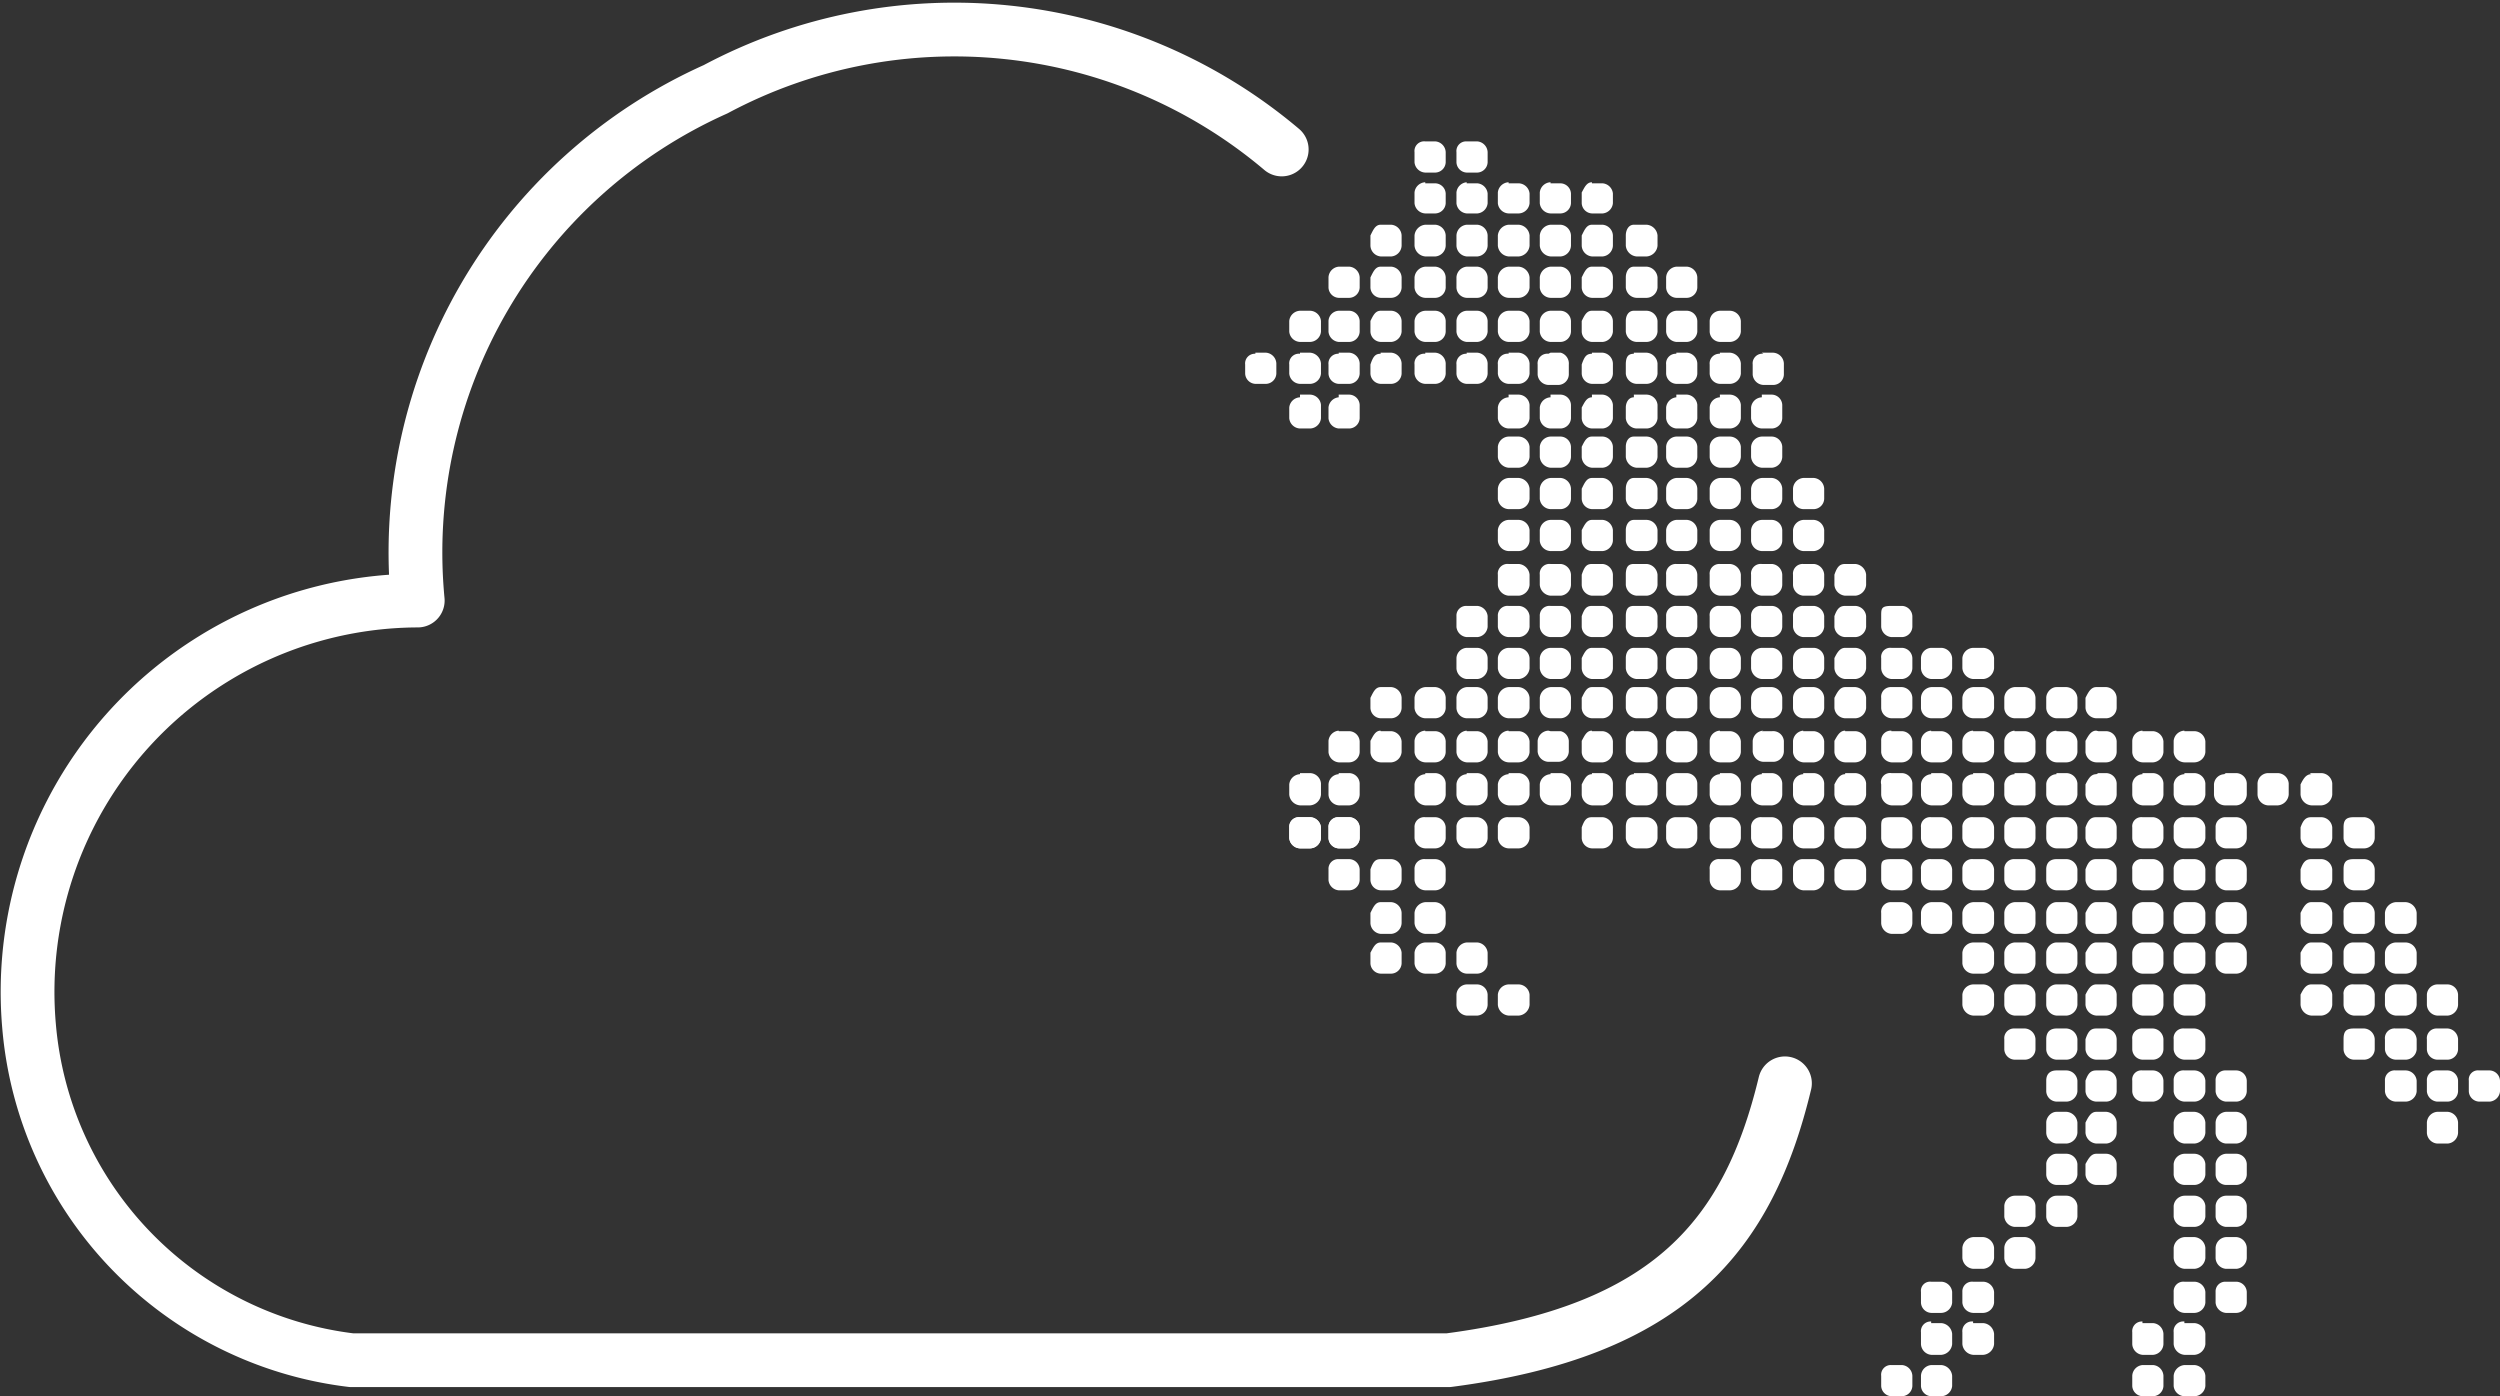 <svg id="Layer_1" data-name="Layer 1" xmlns="http://www.w3.org/2000/svg" viewBox="0 0 46.5 25.97"><rect x="0" y="0" width="46.5" height="25.97" fill="#333333" stroke="none"/><defs><style>.cls-2{fill:#fff}</style></defs><path d="M24.66 12a9.43 9.43 0 00-10.53-1.12 9.44 9.44 0 00-5.54 9.51 7.28 7.28 0 00-7.23 7.91 6.84 6.84 0 006 6.22h20.4c4.13-.54 5.58-2.33 6.26-5.15" transform="translate(-.82 -9.22)" fill="none" stroke="#fff" stroke-linecap="round" stroke-linejoin="round"/><path class="cls-2" d="M25 24.42h.19a.21.21 0 01.2.19v.2a.21.21 0 01-.2.19H25a.21.21 0 01-.2-.19v-.2a.18.18 0 01.2-.19zm.72 0h.2a.2.2 0 01.19.19v.2a.2.2 0 01-.19.19h-.2a.2.2 0 01-.19-.19v-.2a.18.18 0 01.19-.19zm2.38-11.79h.2a.21.21 0 01.19.19V13a.21.21 0 01-.19.19h-.2a.21.21 0 01-.19-.19v-.2a.21.21 0 01.19-.19zm-.77 0h.19a.2.2 0 01.19.19V13a.2.2 0 01-.19.19h-.19a.21.21 0 01-.2-.19v-.2a.21.21 0 01.2-.19zm1.55 0h.19a.21.21 0 01.2.19V13a.21.21 0 01-.2.19h-.19a.21.21 0 01-.2-.19v-.2a.21.21 0 01.2-.19zm1.55 0h.2a.21.21 0 01.19.19V13a.21.21 0 01-.19.19h-.2a.2.2 0 01-.19-.19v-.2c.05-.09.09-.19.19-.19zm-.77 0h.19a.2.2 0 01.19.19V13a.2.2 0 01-.19.19h-.19a.21.21 0 01-.2-.19v-.2a.21.21 0 01.2-.19zm-2.33.77h.19a.21.21 0 01.19.2v.19a.21.21 0 01-.19.2h-.19a.22.22 0 01-.2-.2v-.19a.22.22 0 01.2-.2zm-.83 0h.2a.21.21 0 01.19.2v.19a.21.21 0 01-.19.2h-.2a.21.21 0 01-.19-.2v-.19c.05-.1.09-.2.19-.2zm1.6 0h.2a.21.21 0 01.19.2v.19a.21.21 0 01-.19.2h-.2a.21.21 0 01-.19-.2v-.19a.21.21 0 01.19-.2zm1.56 0h.19a.21.21 0 01.19.2v.19a.21.21 0 01-.19.2h-.19a.22.22 0 01-.2-.2v-.19a.22.22 0 01.2-.2zm-.78 0h.19a.22.22 0 01.2.2v.19a.22.22 0 01-.2.2h-.19a.22.22 0 01-.2-.2v-.19a.22.22 0 01.2-.2zm1.55 0h.2a.21.21 0 01.19.2v.19a.21.21 0 01-.19.2h-.2a.21.21 0 01-.19-.2v-.19c.05-.1.09-.2.19-.2zm.78 0h.24a.22.22 0 01.2.2v.19a.22.22 0 01-.2.2h-.19a.22.22 0 01-.2-.2v-.19c0-.1.05-.2.15-.2zm-4.71.78h.2a.21.21 0 01.19.2v.19a.2.2 0 01-.19.19h-.2a.2.2 0 01-.19-.19v-.19c.05-.1.09-.2.19-.2zm-.78 0h.2a.21.21 0 01.19.2v.19a.2.2 0 01-.19.19h-.2a.2.2 0 01-.19-.19v-.19a.21.21 0 01.19-.2zm1.61 0h.19a.21.21 0 01.19.2v.19a.2.2 0 01-.19.19h-.19a.21.21 0 01-.2-.19v-.19a.22.22 0 01.2-.2zm1.55 0h.19a.22.22 0 01.2.2v.19a.21.21 0 01-.2.19h-.19a.21.21 0 01-.2-.19v-.19a.22.22 0 01.2-.2zm-.78 0h.2a.21.21 0 01.19.2v.19a.2.2 0 01-.19.19h-.2a.2.2 0 01-.19-.19v-.19a.21.21 0 01.19-.2zm1.56 0h.19a.21.21 0 01.19.2v.19a.2.2 0 01-.19.19h-.19a.21.21 0 01-.2-.19v-.19a.22.22 0 01.2-.2zm.77 0h.2a.21.21 0 01.19.2v.19a.2.2 0 01-.19.19h-.2a.2.2 0 01-.19-.19v-.19c.05-.1.09-.2.19-.2zm1.57 0h.2a.21.21 0 01.19.2v.19a.2.2 0 01-.19.19H32a.2.2 0 01-.19-.19v-.19a.21.21 0 01.19-.2zm-.79 0h.24a.22.22 0 01.2.2v.19a.21.21 0 01-.2.19h-.19a.21.21 0 01-.2-.19v-.19c0-.1.05-.2.15-.2zm-5.49.82h.2a.2.2 0 01.19.19v.2a.2.2 0 01-.19.19h-.2a.21.21 0 01-.19-.19v-.2a.2.2 0 01.19-.19zM25 15h.19a.21.21 0 01.2.19v.2a.21.21 0 01-.2.19H25a.21.21 0 01-.2-.19v-.2A.21.21 0 0125 15zm1.5 0h.2a.2.2 0 01.19.19v.2a.21.21 0 01-.19.19h-.2a.2.2 0 01-.19-.19v-.2c.05-.1.09-.19.19-.19zm1.6 0h.2a.2.2 0 01.19.19v.2a.21.21 0 01-.19.19h-.2a.21.21 0 01-.19-.19v-.2a.2.2 0 01.19-.19zm-.77 0h.19a.2.2 0 01.19.19v.2a.2.2 0 01-.19.19h-.19a.21.21 0 01-.2-.19v-.2a.21.21 0 01.2-.19zm1.55 0h.19a.21.21 0 01.2.19v.2a.21.21 0 01-.2.19h-.19a.21.21 0 01-.2-.19v-.2a.21.21 0 01.2-.19zm.78 0h.19a.2.2 0 01.19.19v.2a.2.2 0 01-.19.19h-.19a.21.21 0 01-.2-.19v-.2a.21.21 0 01.2-.19zm1.55 0h.24a.21.21 0 01.2.19v.2a.21.21 0 01-.2.19h-.19a.21.21 0 01-.2-.19v-.2c0-.1.05-.19.15-.19zm-.78 0h.2a.2.2 0 01.19.19v.2a.21.21 0 01-.19.19h-.2a.2.2 0 01-.19-.19v-.2c.05-.1.09-.19.19-.19zM32 15h.2a.2.2 0 01.19.19v.2a.21.21 0 01-.19.19H32a.21.21 0 01-.19-.19v-.2A.2.2 0 0132 15zm.81 0H33a.21.21 0 01.2.19v.2a.21.21 0 01-.2.19h-.19a.2.2 0 01-.19-.19v-.2a.2.2 0 01.19-.19zm-7.81.78h.19a.22.22 0 01.2.2v.19a.21.21 0 01-.2.19H25a.21.21 0 01-.2-.19V16a.18.18 0 01.2-.2zm-.83 0h.2a.21.21 0 01.19.2v.19a.2.2 0 01-.19.19h-.2a.2.2 0 01-.19-.19V16a.18.18 0 01.19-.2zm1.55 0h.2a.21.21 0 01.19.2v.19a.2.2 0 01-.19.19h-.2a.2.2 0 01-.19-.19V16a.18.18 0 01.19-.2zm1.61 0h.19a.21.21 0 01.19.2v.19a.2.2 0 01-.19.19h-.19a.21.21 0 01-.2-.19V16a.18.18 0 01.2-.2zm-.83 0h.2a.21.21 0 01.19.2v.19a.2.2 0 01-.19.19h-.2a.2.2 0 01-.19-.19V16c.05-.15.09-.2.19-.2zm1.6 0h.2a.21.21 0 01.19.2v.19a.2.2 0 01-.19.19h-.2a.2.2 0 01-.19-.19V16a.18.18 0 01.19-.2zm.78 0h.19a.22.22 0 01.2.2v.19a.21.21 0 01-.2.19h-.19a.21.21 0 01-.2-.19V16a.18.18 0 01.2-.2zm1.55 0h.2a.21.21 0 01.19.2v.19a.2.2 0 01-.19.19h-.2a.2.2 0 01-.19-.19V16c.05-.15.09-.2.19-.2zm-.77 0h.19A.21.21 0 0130 16v.19a.2.2 0 01-.19.19h-.19a.21.21 0 01-.2-.19V16a.18.18 0 01.2-.2zm1.55 0h.24a.22.22 0 01.2.2v.19a.21.21 0 01-.2.19h-.19a.21.21 0 01-.2-.19V16c0-.15.05-.2.15-.2zm.79 0h.2a.21.21 0 01.19.2v.19a.2.2 0 01-.19.19H32a.2.2 0 01-.19-.19V16a.18.18 0 01.19-.2zm.81 0H33a.22.22 0 01.2.2v.19a.21.21 0 01-.2.19h-.19a.2.2 0 01-.19-.19V16a.18.18 0 01.19-.2zm.78 0h.19A.21.21 0 0134 16v.19a.2.2 0 01-.19.19h-.19a.21.21 0 01-.2-.19V16a.18.18 0 01.2-.2zm-8.59.78h.19a.21.21 0 01.2.19V17a.21.21 0 01-.2.19H25a.21.21 0 01-.2-.19v-.2a.21.21 0 01.2-.19zm.72 0h.2a.2.2 0 01.19.19V17a.2.2 0 01-.19.19h-.2a.21.21 0 01-.19-.19v-.2a.21.21 0 01.19-.19zm3.16 0h.19a.21.21 0 01.2.19V17a.21.21 0 01-.2.19h-.19a.21.21 0 01-.2-.19v-.2a.21.21 0 01.2-.19zm.78 0h.19a.2.2 0 01.19.19V17a.2.2 0 01-.19.19h-.19a.21.21 0 01-.2-.19v-.2a.21.21 0 01.2-.19zm.77 0h.2a.21.21 0 01.19.19V17a.21.21 0 01-.19.19h-.2a.2.2 0 01-.19-.19v-.2c.05-.09.09-.19.19-.19zm.78 0h.24a.21.21 0 01.2.19V17a.21.21 0 01-.2.19h-.19a.21.21 0 01-.2-.19v-.2c0-.09.05-.19.15-.19zm.79 0h.2a.21.21 0 01.19.19V17a.21.21 0 01-.19.19H32a.21.21 0 01-.19-.19v-.2a.21.21 0 01.19-.19zm.81 0H33a.21.21 0 01.2.19V17a.21.21 0 01-.2.19h-.19a.2.2 0 01-.19-.19v-.2a.2.2 0 01.19-.19zm.78 0h.19a.2.2 0 01.19.19V17a.2.2 0 01-.19.19h-.19a.21.21 0 01-.2-.19v-.2a.21.21 0 01.2-.19zm-4.71.78h.19a.21.21 0 01.2.19v.19a.22.22 0 01-.2.2h-.19a.22.22 0 01-.2-.2v-.19a.21.21 0 01.2-.19zm.78 0h.19a.2.2 0 01.19.19v.19a.21.21 0 01-.19.2h-.19a.22.22 0 01-.2-.2v-.19a.21.21 0 01.2-.19zm.77 0h.2a.2.2 0 01.19.19v.19a.21.21 0 01-.19.2h-.2a.21.21 0 01-.19-.2v-.19c.05-.1.09-.19.19-.19zm.78 0h.24a.21.21 0 01.2.19v.19a.22.22 0 01-.2.2h-.19a.22.22 0 01-.2-.2v-.19c0-.1.05-.19.15-.19zm.79 0h.2a.2.2 0 01.19.19v.19a.21.21 0 01-.19.2H32a.21.21 0 01-.19-.2v-.19a.2.2 0 01.19-.19zm.81 0H33a.21.21 0 01.2.19v.19a.22.22 0 01-.2.2h-.19a.21.21 0 01-.19-.2v-.19a.2.2 0 01.19-.19zm.78 0h.19a.2.2 0 01.19.19v.19a.21.21 0 01-.19.2h-.19a.22.22 0 01-.2-.2v-.19a.21.21 0 01.2-.19zm-4.71.77h.19a.22.22 0 01.2.2v.19a.21.21 0 01-.2.19h-.19a.21.21 0 01-.2-.19v-.19a.22.22 0 01.2-.2zm.78 0h.19a.21.21 0 01.19.2v.19a.2.2 0 01-.19.19h-.19a.21.21 0 01-.2-.19v-.19a.22.22 0 01.2-.2zm.77 0h.2a.21.21 0 01.19.2v.19a.2.2 0 01-.19.19h-.2a.2.2 0 01-.19-.19v-.19c.05-.1.09-.2.19-.2zm.78 0h.24a.22.22 0 01.2.2v.19a.21.21 0 01-.2.19h-.19a.21.21 0 01-.2-.19v-.19c0-.1.05-.2.15-.2zm.79 0h.2a.21.21 0 01.19.2v.19a.2.2 0 01-.19.19H32a.2.2 0 01-.19-.19v-.19a.21.21 0 01.19-.2zm.81 0H33a.22.22 0 01.2.2v.19a.21.21 0 01-.2.19h-.19a.2.2 0 01-.19-.19v-.19a.21.21 0 01.19-.2zm.78 0h.19a.21.21 0 01.19.2v.19a.2.2 0 01-.19.19h-.19a.21.21 0 01-.2-.19v-.19a.22.22 0 01.2-.2zm1.55 2.38h.19a.21.21 0 01.2.19v.2a.21.21 0 01-.2.19h-.19a.21.21 0 01-.2-.19v-.2c.05-.14.1-.19.2-.19zm-6.26-1.6h.19a.21.21 0 01.2.19v.2a.21.21 0 01-.2.19h-.19a.21.21 0 01-.2-.19v-.2a.21.21 0 01.2-.19zm.78 0h.19a.2.2 0 01.19.19v.2a.2.2 0 01-.19.19h-.19a.21.21 0 01-.2-.19v-.2a.21.21 0 01.2-.19zm.77 0h.2a.21.21 0 01.19.19v.2a.21.21 0 01-.19.19h-.2a.2.2 0 01-.19-.19v-.2c.05-.09.09-.19.19-.19zm.78 0h.24a.21.21 0 01.2.19v.2a.21.21 0 01-.2.19h-.19a.21.21 0 01-.2-.19v-.2c0-.09.05-.19.15-.19zm.79 0h.2a.21.21 0 01.19.19v.2a.21.21 0 01-.19.19H32a.21.21 0 01-.19-.19v-.2a.21.21 0 01.19-.19zm.81 0H33a.21.21 0 01.2.19v.2a.21.21 0 01-.2.19h-.19a.2.2 0 01-.19-.19v-.2a.2.2 0 01.19-.19zm-5.48-7.04h.19a.21.21 0 01.19.2v.19a.2.2 0 01-.19.19h-.19a.21.21 0 01-.2-.19v-.19a.18.18 0 01.2-.2zm.77 0h.2a.21.21 0 01.19.2v.19a.2.2 0 01-.19.19h-.2a.2.2 0 01-.19-.19v-.19a.18.18 0 01.19-.2zm5.49 7.04h.19a.2.2 0 01.19.19v.2a.2.2 0 01-.19.19h-.19a.21.21 0 01-.2-.19v-.2a.21.21 0 01.2-.19zm.77 0h.2a.21.21 0 01.19.19v.2a.21.21 0 01-.19.19h-.2a.21.21 0 01-.19-.19v-.2a.21.21 0 01.19-.19zm-5.48.82h.19a.22.22 0 01.2.2v.19a.22.22 0 01-.2.2h-.19a.22.22 0 01-.2-.2v-.19a.18.18 0 01.2-.2zm.78 0h.19a.21.21 0 01.19.2v.19a.21.21 0 01-.19.2h-.19a.22.22 0 01-.2-.2v-.19a.18.18 0 01.2-.2zm.77 0h.2a.21.21 0 01.19.2v.19a.21.21 0 01-.19.2h-.2a.21.21 0 01-.19-.2v-.19c.05-.15.09-.2.19-.2zm.78 0h.24a.22.22 0 01.2.2v.19a.22.22 0 01-.2.2h-.19a.22.22 0 01-.2-.2v-.19c0-.15.05-.2.15-.2zm.79 0h.2a.21.21 0 01.19.2v.19a.21.21 0 01-.19.2H32a.21.21 0 01-.19-.2v-.19a.18.18 0 01.19-.2zm.81 0H33a.22.22 0 01.2.2v.19a.22.22 0 01-.2.2h-.19a.21.21 0 01-.19-.2v-.19a.18.18 0 01.19-.2zm.78 0h.19a.21.21 0 01.19.2v.19a.21.21 0 01-.19.2h-.19a.22.22 0 01-.2-.2v-.19a.18.18 0 01.2-.2zm.77 0h.2a.21.21 0 01.19.2v.19a.21.21 0 01-.19.2h-.2a.21.21 0 01-.19-.2v-.19a.18.18 0 01.19-.2zm-6.26.78h.2a.21.21 0 01.19.19v.2a.21.21 0 01-.19.19h-.2a.21.21 0 01-.19-.19v-.2a.18.18 0 01.19-.19zm.78 0h.19a.21.21 0 01.2.19v.2a.21.21 0 01-.2.19h-.19a.21.21 0 01-.2-.19v-.2a.18.18 0 01.2-.19zm.78 0h.19a.2.2 0 01.19.19v.2a.2.2 0 01-.19.19h-.19a.21.21 0 01-.2-.19v-.2a.18.18 0 01.2-.19zm.77 0h.2a.21.21 0 01.19.19v.2a.21.21 0 01-.19.19h-.2a.2.2 0 01-.19-.19v-.2c.05-.14.09-.19.19-.19zm.78 0h.24a.21.21 0 01.2.19v.2a.21.21 0 01-.2.19h-.19a.21.21 0 01-.2-.19v-.2c0-.14.05-.19.15-.19zm.79 0h.2a.21.21 0 01.19.19v.2a.21.21 0 01-.19.19H32a.21.21 0 01-.19-.19v-.2a.18.18 0 01.19-.19zm.81 0H33a.21.21 0 01.2.19v.2a.21.21 0 01-.2.19h-.19a.2.2 0 01-.19-.19v-.2a.17.17 0 01.19-.19zm.78 0h.19a.2.2 0 01.19.19v.2a.2.2 0 01-.19.19h-.19a.21.21 0 01-.2-.19v-.2a.18.18 0 01.2-.19zm.77 0h.2a.21.21 0 01.19.19v.2a.21.21 0 01-.19.19h-.2a.21.21 0 01-.19-.19v-.2a.18.18 0 01.19-.19zm-6.26.78h.2a.2.2 0 01.19.19v.19a.21.21 0 01-.19.2h-.2a.21.21 0 01-.19-.2v-.19a.2.2 0 01.19-.19zm.78 0h.19a.21.21 0 01.2.19v.19a.22.22 0 01-.2.2h-.19a.22.22 0 01-.2-.2v-.19a.21.21 0 01.2-.19zm.78 0h.19a.2.2 0 01.19.19v.19a.21.21 0 01-.19.2h-.19a.22.22 0 01-.2-.2v-.19a.21.21 0 01.2-.19zm.77 0h.2a.2.2 0 01.19.19v.19a.21.21 0 01-.19.2h-.2a.21.21 0 01-.19-.2v-.19c.05-.1.09-.19.19-.19zm.78 0h.24a.21.21 0 01.2.19v.19a.22.22 0 01-.2.2h-.19a.22.22 0 01-.2-.2v-.19c0-.1.05-.19.15-.19zm.79 0h.2a.2.2 0 01.19.19v.19a.21.21 0 01-.19.2H32a.21.21 0 01-.19-.2v-.19a.2.2 0 01.19-.19zm.81 0H33a.21.21 0 01.2.19v.19a.22.22 0 01-.2.2h-.19a.21.21 0 01-.19-.2v-.19a.2.2 0 01.19-.19zm.78 0h.19a.2.2 0 01.19.19v.19a.21.21 0 01-.19.2h-.19a.22.22 0 01-.2-.2v-.19a.21.21 0 01.2-.19zm.77 0h.2a.2.2 0 01.19.19v.19a.21.21 0 01-.19.2h-.2a.21.21 0 01-.19-.2v-.19a.2.2 0 01.19-.19zm3.16 0h.19a.21.21 0 01.2.19v.19a.22.22 0 01-.2.2h-.19a.22.22 0 01-.2-.2v-.19a.21.21 0 01.2-.19zm-2.38 0h.19a.21.21 0 01.2.19v.19a.22.22 0 01-.2.2h-.19a.22.22 0 01-.2-.2v-.19c.05-.1.1-.19.2-.19zm.86 0h.2a.2.2 0 01.19.19v.19a.21.21 0 01-.19.2H36a.21.21 0 01-.19-.2v-.19a.17.17 0 01.19-.19zm.74 0h.19a.21.21 0 01.2.19v.19a.22.22 0 01-.2.2h-.19a.21.21 0 01-.19-.2v-.19a.2.2 0 01.19-.19zM28.1 22h.2a.21.21 0 01.19.2v.19a.2.2 0 01-.19.19h-.2a.2.2 0 01-.19-.19v-.19a.21.21 0 01.19-.2zm.78 0h.19a.22.22 0 01.2.2v.19a.21.21 0 01-.2.19h-.19a.21.21 0 01-.2-.19v-.19a.22.22 0 01.2-.2zm.78 0h.19a.21.21 0 01.19.2v.19a.2.2 0 01-.19.19h-.19a.21.21 0 01-.2-.19v-.19a.22.22 0 01.2-.2zm.77 0h.2a.21.21 0 01.19.2v.19a.2.2 0 01-.19.19h-.2a.2.2 0 01-.19-.19v-.19c.05-.1.09-.2.19-.2zm.78 0h.24a.22.22 0 01.2.2v.19a.21.21 0 01-.2.19h-.19a.21.21 0 01-.2-.19v-.19c0-.1.05-.2.15-.2zm.79 0h.2a.21.21 0 01.19.2v.19a.2.2 0 01-.19.19H32a.2.2 0 01-.19-.19v-.19A.21.21 0 0132 22zm.81 0H33a.22.22 0 01.2.2v.19a.21.21 0 01-.2.19h-.19a.2.2 0 01-.19-.19v-.19a.21.21 0 01.19-.2zm.78 0h.19a.21.21 0 01.19.2v.19a.2.2 0 01-.19.19h-.19a.21.21 0 01-.2-.19v-.19a.22.22 0 01.2-.2zm.77 0h.2a.21.21 0 01.19.2v.19a.2.2 0 01-.19.19h-.2a.2.2 0 01-.19-.19v-.19a.21.21 0 01.19-.2zm3.16 0h.19a.22.22 0 01.2.2v.19a.21.21 0 01-.2.19h-.19a.21.21 0 01-.2-.19v-.19a.22.22 0 01.2-.2zm-2.38 0h.19a.22.22 0 01.2.2v.19a.21.21 0 01-.2.19h-.19a.21.21 0 01-.2-.19v-.19c.05-.1.1-.2.2-.2zm.86 0h.2a.21.21 0 01.19.2v.19a.2.2 0 01-.19.19H36a.2.2 0 01-.19-.19v-.19A.18.18 0 0136 22zm.74 0h.19a.22.22 0 01.2.2v.19a.21.21 0 01-.2.19h-.19a.2.2 0 01-.19-.19v-.19a.21.21 0 01.19-.2zm1.55 0h.2a.21.21 0 01.19.2v.19a.2.2 0 01-.19.19h-.2a.2.2 0 01-.19-.19v-.19a.21.21 0 01.19-.2zm.78 0h.19a.22.22 0 01.2.2v.19a.21.21 0 01-.2.19h-.19a.2.2 0 01-.19-.19v-.19c0-.1.09-.2.19-.2zm.78 0H40a.21.21 0 01.19.2v.19a.2.2 0 01-.19.19h-.19a.21.21 0 01-.2-.19v-.19c.05-.1.1-.2.2-.2zm-14.13.82h.2a.2.2 0 01.19.19v.2a.2.2 0 01-.19.19h-.2a.21.21 0 01-.19-.19V23a.21.21 0 01.19-.19zm.78 0h.2a.21.21 0 01.19.19v.2a.21.21 0 01-.19.19h-.2a.2.2 0 01-.19-.19V23c.05-.09.09-.19.19-.19zm.83 0h.19a.2.2 0 01.19.19v.2a.2.2 0 01-.19.19h-.19a.21.21 0 01-.2-.19V23a.21.21 0 01.2-.19zm.77 0h.2a.21.21 0 01.19.19v.2a.21.21 0 01-.19.19h-.2a.21.21 0 01-.19-.19V23a.21.21 0 01.19-.19zm.78 0h.19a.21.21 0 01.2.19v.2a.21.21 0 01-.2.19h-.19a.21.21 0 01-.2-.19V23a.21.21 0 01.2-.19zm.78 0h.19A.2.2 0 0130 23v.2a.2.2 0 01-.19.19h-.19a.21.21 0 01-.2-.19V23a.21.21 0 01.2-.19zm.77 0h.2a.21.21 0 01.19.19v.2a.21.21 0 01-.19.19h-.2a.2.2 0 01-.19-.19V23c.05-.09.09-.19.19-.19zm.78 0h.24a.21.21 0 01.2.19v.2a.21.21 0 01-.2.19h-.19a.21.21 0 01-.2-.19V23c0-.09.05-.19.15-.19zm.79 0h.2a.21.21 0 01.19.19v.2a.21.21 0 01-.19.19H32a.21.21 0 01-.19-.19V23a.21.21 0 01.19-.19zm3.14 0h.19a.21.21 0 01.2.19v.2a.21.21 0 01-.2.19h-.19a.21.21 0 01-.2-.19V23c.05-.09.1-.19.2-.19zm-2.33 0H33a.21.21 0 01.2.19v.2a.21.21 0 01-.2.19h-.19a.2.2 0 01-.19-.19V23a.2.2 0 01.19-.19zm.78 0h.19A.2.2 0 0134 23v.2a.2.2 0 01-.19.19h-.19a.21.21 0 01-.2-.19V23a.21.21 0 01.2-.19zm.77 0h.2a.21.21 0 01.19.19v.2a.21.21 0 01-.19.19h-.2a.21.21 0 01-.19-.19V23a.21.21 0 01.19-.19zm1.64 0h.2a.2.2 0 01.19.19v.2a.2.2 0 01-.19.19H36a.21.21 0 01-.19-.19V23a.18.18 0 01.19-.19zm.74 0h.19a.21.21 0 01.2.19v.2a.21.21 0 01-.2.19h-.19a.2.2 0 01-.19-.19V23a.2.2 0 01.19-.19zm.78 0h.19a.21.21 0 01.2.19v.2a.21.21 0 01-.2.19h-.19a.21.21 0 01-.2-.19V23a.21.21 0 01.2-.19zm2.33 0H40a.2.2 0 01.19.19v.2a.2.2 0 01-.19.19h-.19a.21.21 0 01-.2-.19V23c.05-.09.1-.19.2-.19zm-1.56 0h.2a.21.21 0 01.19.19v.2a.21.21 0 01-.19.19h-.2a.21.21 0 01-.19-.19V23a.21.21 0 01.19-.19zm.78 0h.19a.21.21 0 01.2.19v.2a.21.21 0 01-.2.19h-.19a.2.2 0 01-.19-.19V23c0-.09.09-.19.19-.19zm1.6 0h.2a.21.21 0 01.19.19v.2a.21.21 0 01-.19.19h-.2a.2.2 0 01-.19-.19V23a.2.2 0 01.19-.19zm.78 0h.19a.21.21 0 01.2.19v.2a.21.21 0 01-.2.19h-.19a.21.21 0 01-.2-.19V23a.21.21 0 01.2-.19zm-15.73.78h.2a.2.2 0 01.19.19V24a.21.21 0 01-.19.2h-.2a.21.21 0 01-.19-.2v-.19a.2.2 0 01.19-.19zm.78 2.4h.2a.21.21 0 01.19.2v.19a.21.21 0 01-.19.2h-.2a.21.21 0 01-.19-.2v-.19c.05-.1.09-.2.19-.2zm.83 0h.19a.21.21 0 01.19.2v.19a.21.21 0 01-.19.2h-.19a.22.22 0 01-.2-.2v-.19a.22.22 0 01.2-.2zm.77 1.53h.2a.2.2 0 01.19.19v.19a.21.21 0 01-.19.2h-.2a.21.21 0 01-.19-.2v-.19a.2.2 0 01.19-.19zm.78 0h.19a.21.21 0 01.2.19v.19a.22.22 0 01-.2.2h-.19a.22.22 0 01-.2-.2v-.19a.21.21 0 01.2-.19z" transform="translate(-.82 -9.22)"/><path class="cls-2" d="M25 24.42h.19a.21.21 0 01.2.19v.2a.21.21 0 01-.2.19H25a.21.21 0 01-.2-.19v-.2a.18.18 0 01.2-.19zm.72 0h.2a.2.2 0 01.19.19v.2a.2.2 0 01-.19.19h-.2a.2.2 0 01-.19-.19v-.2a.18.18 0 01.19-.19zm0 .78h.2a.2.2 0 01.19.19v.2a.2.2 0 01-.19.19h-.2a.21.21 0 01-.19-.19v-.2a.18.18 0 01.19-.19zm.78 0h.2a.2.2 0 01.19.19v.2a.21.21 0 01-.19.19h-.2a.2.2 0 01-.19-.19v-.2c.05-.14.09-.19.19-.19zm.83 0h.19a.2.2 0 01.19.19v.2a.2.2 0 01-.19.19h-.19a.21.21 0 01-.2-.19v-.2a.18.18 0 01.2-.19zm-.83 1.55h.2a.21.21 0 01.19.19v.2a.2.2 0 01-.19.19h-.2a.2.2 0 01-.19-.19v-.2c.05-.09.09-.19.19-.19zm.83 0h.19a.2.2 0 01.19.19v.2a.2.2 0 01-.19.19h-.19a.21.21 0 01-.2-.19v-.2a.21.21 0 01.2-.19zm.77 0h.2a.21.21 0 01.19.19v.2a.2.2 0 01-.19.19h-.2a.2.2 0 01-.19-.19v-.2a.21.21 0 01.19-.19zm-.77-2.33h.19a.2.2 0 01.19.19v.2a.2.2 0 01-.19.19h-.19a.21.21 0 01-.2-.19v-.2a.18.18 0 01.2-.19zm.77 0h.2a.21.21 0 01.19.19v.2a.2.2 0 01-.19.19h-.2a.2.2 0 01-.19-.19v-.2a.18.18 0 01.19-.19zm.78 0h.19a.21.21 0 01.2.19v.2a.21.21 0 01-.2.19h-.19a.21.21 0 01-.2-.19v-.2a.18.18 0 01.2-.19zm-1.55-.82h.19a.2.2 0 01.19.19V24a.21.21 0 01-.19.2h-.19a.22.22 0 01-.2-.2v-.19a.21.21 0 01.2-.19zm.77 0h.2a.2.2 0 01.19.19V24a.21.21 0 01-.19.2h-.2a.21.21 0 01-.19-.2v-.19a.2.2 0 01.19-.19zm.78 0h.19a.21.21 0 01.2.19V24a.22.22 0 01-.2.2h-.19a.22.22 0 01-.2-.2v-.19a.21.21 0 01.2-.19zm.78 0h.19a.2.2 0 01.19.19V24a.21.21 0 01-.19.2h-.19a.22.22 0 01-.2-.2v-.19a.21.21 0 01.2-.19zm.77 0h.2a.2.2 0 01.19.19V24a.21.21 0 01-.19.2h-.2a.21.21 0 01-.19-.2v-.19c.05-.1.09-.19.19-.19zm.78 0h.24a.21.21 0 01.2.19V24a.22.22 0 01-.2.2h-.19a.22.22 0 01-.2-.2v-.19c0-.1.05-.19.15-.19zm.79 0h.2a.2.2 0 01.19.19V24a.21.21 0 01-.19.2H32a.21.21 0 01-.19-.2v-.19a.2.2 0 01.19-.21zm.81 0H33a.21.21 0 01.2.19V24a.22.22 0 01-.2.2h-.19a.21.21 0 01-.19-.2v-.19a.2.2 0 01.19-.19zm.78 0h.19a.2.2 0 01.19.19V24a.21.21 0 01-.19.2h-.19a.22.22 0 01-.2-.2v-.19a.21.21 0 01.2-.19zm3.15 0h.19a.21.21 0 01.2.19V24a.22.22 0 01-.2.2h-.19a.21.21 0 01-.19-.2v-.19a.2.2 0 01.19-.19zm-2.38 0h.2a.2.2 0 01.19.19V24a.21.21 0 01-.19.2h-.2a.21.21 0 01-.19-.2v-.19a.2.2 0 01.19-.19zm.78 0h.19a.21.21 0 01.2.19V24a.22.22 0 01-.2.2h-.19a.22.22 0 01-.2-.2v-.19c.05-.1.1-.19.2-.19zm.86 0h.2a.2.2 0 01.19.19V24a.21.21 0 01-.19.2H36a.21.21 0 01-.19-.2v-.19a.17.17 0 01.19-.21zm1.52 0h.19a.21.21 0 01.2.19V24a.22.22 0 01-.2.2h-.19a.22.22 0 01-.2-.2v-.19a.21.21 0 01.2-.19zm.77 0h.2a.2.2 0 01.19.19V24a.21.21 0 01-.19.2h-.2a.21.21 0 01-.19-.2v-.19a.2.2 0 01.19-.19zm.78 0h.19a.21.21 0 01.2.19V24a.22.22 0 01-.2.2h-.19a.21.21 0 01-.19-.2v-.19c0-.1.09-.19.19-.19zm2.38 0h.19a.21.21 0 01.2.19V24a.22.22 0 01-.2.2h-.19a.22.22 0 01-.2-.2v-.19a.21.21 0 01.2-.19zm-1.6 0H40a.2.2 0 01.19.19V24a.21.21 0 01-.19.2h-.19a.22.22 0 01-.2-.2v-.19c.05-.1.1-.19.2-.19zm.82 0h.2a.2.2 0 01.19.19V24a.21.21 0 01-.19.2h-.2a.21.21 0 01-.19-.2v-.19a.2.2 0 01.19-.19zm1.55 0h.2a.2.2 0 01.19.19V24a.21.21 0 01-.19.2h-.2A.21.21 0 0142 24v-.19a.2.2 0 01.19-.19zm.78 0h.19a.21.21 0 01.2.19V24a.22.22 0 01-.2.2H43a.21.21 0 01-.19-.2v-.19a.2.2 0 01.19-.21zm.78 0H44a.21.21 0 01.2.19V24a.22.22 0 01-.2.2h-.19a.22.22 0 01-.2-.2v-.19c.05-.1.1-.19.2-.19zm-13.35.82h.2a.21.21 0 01.19.19v.2a.2.2 0 01-.19.19h-.2a.2.2 0 01-.19-.19v-.2c.05-.14.09-.19.19-.19zm.78 0h.24a.21.21 0 01.2.19v.2a.21.21 0 01-.2.19h-.19a.21.21 0 01-.2-.19v-.2c0-.14.05-.19.15-.19zm.79 0h.2a.21.21 0 01.19.19v.2a.2.2 0 01-.19.19H32a.2.2 0 01-.19-.19v-.2a.18.18 0 01.19-.19zm.81 0H33a.21.21 0 01.2.19v.2a.21.21 0 01-.2.19h-.19a.2.2 0 01-.19-.19v-.2a.17.17 0 01.19-.19zm.78 0h.19a.2.2 0 01.19.19v.2a.2.2 0 01-.19.19h-.19a.21.21 0 01-.2-.19v-.2a.18.18 0 01.2-.19zm.77 0h.2a.21.21 0 01.19.19v.2a.2.2 0 01-.19.19h-.2a.2.2 0 01-.19-.19v-.2a.18.18 0 01.19-.19zm.78 0h.19a.21.21 0 01.2.19v.2a.21.21 0 01-.2.19h-.19a.21.21 0 01-.2-.19v-.2c.05-.14.1-.19.2-.19zm.86 0h.2a.2.2 0 01.19.19v.2a.2.2 0 01-.19.19H36a.2.2 0 01-.19-.19v-.2c0-.14 0-.19.19-.19zm.74 0h.19a.21.21 0 01.2.19v.2a.21.21 0 01-.2.19h-.19a.2.2 0 01-.19-.19v-.2a.17.17 0 01.19-.19zm3.11 0H40a.2.2 0 01.19.19v.2A.2.2 0 0140 25h-.19a.21.21 0 01-.2-.19v-.2c.05-.14.1-.19.2-.19zm-2.33 0h.19a.21.21 0 01.2.19v.2a.21.21 0 01-.2.19h-.19a.21.21 0 01-.2-.19v-.2a.18.18 0 01.2-.19zm.77 0h.2a.21.21 0 01.19.19v.2a.2.2 0 01-.19.19h-.2a.2.2 0 01-.19-.19v-.2a.18.18 0 01.19-.19zm.78 0h.19a.21.21 0 01.2.19v.2a.21.21 0 01-.2.19h-.19a.2.2 0 01-.19-.19v-.2c0-.14.09-.19.19-.19zm1.6 0h.2a.21.21 0 01.19.19v.2a.2.2 0 01-.19.19h-.2a.2.2 0 01-.19-.19v-.2a.17.17 0 01.19-.19zm.78 0h.19a.21.21 0 01.2.19v.2a.21.21 0 01-.2.19h-.19a.21.21 0 01-.2-.19v-.2a.18.18 0 01.2-.19zm.77 0h.2a.2.2 0 01.19.19v.2a.2.2 0 01-.19.19h-.2a.2.2 0 01-.19-.19v-.2a.18.18 0 01.19-.19zm-9.41.78H33a.21.21 0 01.2.19v.2a.21.21 0 01-.2.19h-.19a.2.2 0 01-.19-.19v-.2a.17.17 0 01.19-.19zm.78 0h.19a.2.2 0 01.19.19v.2a.2.2 0 01-.19.19h-.19a.21.21 0 01-.2-.19v-.2a.18.18 0 01.2-.19zm.77 0h.2a.2.2 0 01.19.19v.2a.21.21 0 01-.19.19h-.2a.21.21 0 01-.19-.19v-.2a.18.18 0 01.19-.19zm.78 0h.19a.21.21 0 01.2.19v.2a.21.21 0 01-.2.19h-.19a.21.21 0 01-.2-.19v-.2c.05-.14.1-.19.2-.19zm.86 0h.2a.2.2 0 01.19.19v.2a.2.2 0 01-.19.19H36a.21.21 0 01-.19-.19v-.2c0-.14 0-.19.19-.19zm.74 0h.19a.21.21 0 01.2.19v.2a.21.21 0 01-.2.19h-.19a.2.2 0 01-.19-.19v-.2a.17.17 0 01.19-.19zm.78 0h.19a.21.21 0 01.2.19v.2a.21.21 0 01-.2.19h-.19a.21.21 0 01-.2-.19v-.2a.18.18 0 01.2-.19zm.77 0h.2a.2.2 0 01.19.19v.2a.21.21 0 01-.19.19h-.2a.21.21 0 01-.19-.19v-.2a.18.18 0 01.19-.19zm.78 0h.19a.21.21 0 01.2.19v.2a.21.21 0 01-.2.19h-.19a.2.2 0 01-.19-.19v-.2c0-.14.09-.19.19-.19zm3.15 0h.2a.2.2 0 01.19.19v.2a.2.2 0 01-.19.19h-.2a.21.21 0 01-.19-.19v-.2a.18.18 0 01.19-.19zm-2.37 0H40a.2.2 0 01.19.19v.2a.2.2 0 01-.19.19h-.19a.21.21 0 01-.2-.19v-.2c.05-.14.1-.19.2-.19zm.82 0h.2a.2.2 0 01.19.19v.2a.21.21 0 01-.19.19h-.2a.2.2 0 01-.19-.19v-.2a.17.17 0 01.19-.19zm.78 0h.19a.21.21 0 01.2.19v.2a.21.21 0 01-.2.19h-.19a.21.21 0 01-.2-.19v-.2a.18.18 0 01.2-.19zm2.33 0H44a.21.21 0 01.2.19v.2a.21.21 0 01-.2.19h-.19a.21.21 0 01-.2-.19v-.2c.05-.14.1-.19.2-.19zm.82 0h.2a.2.2 0 01.19.19v.2a.21.21 0 01-.19.19h-.2a.2.2 0 01-.19-.19v-.2c0-.14.05-.19.19-.19zM36 26h.2a.21.21 0 01.19.2v.19a.21.21 0 01-.19.2H36a.21.21 0 01-.19-.2v-.19A.18.18 0 0136 26zm.74 0h.19a.22.22 0 01.2.2v.19a.22.22 0 01-.2.2h-.19a.21.21 0 01-.19-.2v-.19a.21.21 0 01.19-.2zm.78 0h.19a.22.22 0 01.2.2v.19a.22.22 0 01-.2.2h-.19a.22.22 0 01-.2-.2v-.19a.22.22 0 01.2-.2zm.77 0h.2a.21.21 0 01.19.2v.19a.21.21 0 01-.19.2h-.2a.21.21 0 01-.19-.2v-.19a.21.21 0 01.19-.2zm.78 0h.19a.22.22 0 01.2.2v.19a.22.22 0 01-.2.2h-.19a.21.21 0 01-.19-.2v-.19c0-.1.09-.2.19-.2zm.78 0H40a.21.21 0 01.19.2v.19a.21.21 0 01-.19.2h-.19a.22.22 0 01-.2-.2v-.19c.05-.1.1-.2.2-.2zm.82 0h.2a.21.21 0 01.19.2v.19a.21.21 0 01-.19.2h-.2a.21.21 0 01-.19-.2v-.19a.21.21 0 01.19-.2zm.78 0h.19a.22.22 0 01.2.2v.19a.22.22 0 01-.2.2h-.19a.22.22 0 01-.2-.2v-.19a.22.22 0 01.2-.2zm.77 0h.2a.21.21 0 01.19.2v.19a.21.21 0 01-.19.2h-.2a.21.21 0 01-.19-.2v-.19a.21.21 0 01.19-.2zm3.16 0h.19a.22.22 0 01.2.2v.19a.22.22 0 01-.2.2h-.19a.22.22 0 01-.2-.2v-.19a.22.22 0 01.2-.2zm-1.6 0H44a.22.22 0 01.2.2v.19a.22.22 0 01-.2.2h-.19a.22.22 0 01-.2-.2v-.19c.05-.1.1-.2.2-.2zm.82 0h.2a.21.21 0 01.19.2v.19a.21.21 0 01-.19.2h-.2a.21.21 0 01-.19-.2v-.19a.18.18 0 01.19-.2zm-.82.75H44a.21.21 0 01.2.19v.2a.21.21 0 01-.2.19h-.19a.21.21 0 01-.2-.19v-.2c.05-.09.1-.19.2-.19zm0-2.33H44a.21.21 0 01.2.19v.2a.21.21 0 01-.2.19h-.19a.21.21 0 01-.2-.19v-.2c.05-.14.1-.19.2-.19zm.82 0h.2a.21.21 0 01.19.19v.2a.2.2 0 01-.19.19h-.2a.2.2 0 01-.19-.19v-.2c0-.14.05-.19.19-.19zm-7.08 2.33h.19a.21.21 0 01.2.19v.2a.21.21 0 01-.2.19h-.19a.21.21 0 01-.2-.19v-.2a.21.21 0 01.2-.19zm.77 0h.2a.21.21 0 01.19.19v.2a.2.2 0 01-.19.19h-.2a.2.2 0 01-.19-.19v-.2a.21.21 0 01.19-.19zm.78 0h.19a.21.21 0 01.2.19v.2a.21.21 0 01-.2.19h-.19a.2.2 0 01-.19-.19v-.2c0-.09.09-.19.19-.19zm.78 0H40a.2.2 0 01.19.19v.2a.2.2 0 01-.19.19h-.19a.21.21 0 01-.2-.19v-.2c.05-.09.1-.19.2-.19zm.82 0h.2a.21.21 0 01.19.19v.2a.2.2 0 01-.19.19h-.2a.2.2 0 01-.19-.19v-.2a.2.2 0 01.19-.19zm.78 0h.19a.21.21 0 01.2.19v.2a.21.21 0 01-.2.19h-.19a.21.21 0 01-.2-.19v-.2a.21.21 0 01.2-.19zm.77 0h.2a.2.2 0 01.19.19v.2a.2.2 0 01-.19.19h-.2a.2.2 0 01-.19-.19v-.2a.21.21 0 01.19-.19zm2.38.78h.2a.2.2 0 01.19.19v.19a.21.21 0 01-.19.2h-.2a.21.21 0 01-.19-.2v-.19a.17.17 0 01.19-.19zm0-.78h.2a.21.21 0 01.19.19v.2a.2.2 0 01-.19.19h-.2a.2.2 0 01-.19-.19v-.2a.18.18 0 01.19-.19zm.78 0h.19a.21.21 0 01.2.19v.2a.21.21 0 01-.2.19h-.19a.21.21 0 01-.2-.19v-.2a.21.21 0 01.2-.19zm-1.6.78H44a.21.21 0 01.2.19v.19a.22.22 0 01-.2.2h-.19a.22.22 0 01-.2-.2v-.19c.05-.1.1-.19.2-.19zm1.6 0h.19a.21.21 0 01.2.19v.19a.22.22 0 01-.2.2h-.19a.22.22 0 01-.2-.2v-.19a.21.21 0 01.2-.19zm.77 0h.2a.2.2 0 01.19.19v.19a.21.21 0 01-.19.2h-.2a.21.21 0 01-.19-.2v-.19a.2.2 0 01.19-.19zm0 2.37h.2a.21.21 0 01.19.2v.19a.21.21 0 01-.19.2h-.2a.21.21 0 01-.19-.2v-.19a.21.21 0 01.19-.2zm-.77-1.55h.19a.22.22 0 01.2.2v.19a.21.21 0 01-.2.19h-.19a.21.21 0 01-.2-.19v-.19a.18.18 0 01.2-.2zm-.78 0h.2a.21.21 0 01.19.2v.19a.2.2 0 01-.19.19h-.2a.2.2 0 01-.19-.19v-.19c0-.15.05-.2.19-.2zm1.55 0h.2a.21.21 0 01.19.2v.19a.2.2 0 01-.19.19h-.2a.2.2 0 01-.19-.19v-.19a.18.18 0 01.19-.2zm0 .78h.2a.2.2 0 01.19.19v.2a.2.2 0 01-.19.19h-.2a.21.21 0 01-.19-.19v-.2a.18.18 0 01.19-.19zm-.77 0h.19a.21.21 0 01.2.19v.2a.21.21 0 01-.2.19h-.19a.21.21 0 01-.2-.19v-.2a.18.18 0 01.2-.19zm1.55 0h.2a.2.2 0 01.19.19v.2a.21.21 0 01-.19.19h-.2a.2.2 0 01-.19-.19v-.2a.17.17 0 01.19-.19zm-9.41-1.6h.19a.21.21 0 01.2.19v.19a.22.22 0 01-.2.2h-.19a.22.22 0 01-.2-.2v-.19a.21.21 0 01.2-.19zm.77 0h.2a.2.2 0 01.19.19v.19a.21.21 0 01-.19.2h-.2a.21.21 0 01-.19-.2v-.19a.2.2 0 01.19-.19zm.78 0h.19a.21.21 0 01.2.19v.19a.22.22 0 01-.2.2h-.19a.21.21 0 01-.19-.2v-.19c0-.1.09-.19.19-.19zm.78 0H40a.2.2 0 01.19.19v.19a.21.21 0 01-.19.2h-.19a.22.22 0 01-.2-.2v-.19c.05-.1.1-.19.2-.19zm.82 0h.2a.2.2 0 01.19.19v.19a.21.21 0 01-.19.2h-.2a.21.21 0 01-.19-.2v-.19a.2.2 0 01.19-.19zm.78 0h.19a.21.21 0 01.2.19v.19a.22.22 0 01-.2.2h-.19a.22.22 0 01-.2-.2v-.19a.21.21 0 01.2-.19zm-3.16.82h.2a.21.21 0 01.19.2v.19a.2.2 0 01-.19.19h-.2a.2.2 0 01-.19-.19v-.19a.18.18 0 01.19-.2zm.78 0h.19a.22.22 0 01.2.2v.19a.21.21 0 01-.2.19h-.19a.2.2 0 01-.19-.19v-.19c0-.15.09-.2.19-.2zm.78 0H40a.21.21 0 01.19.2v.19a.2.2 0 01-.19.19h-.19a.21.21 0 01-.2-.19v-.19c.05-.15.1-.2.2-.2zm.82 0h.2a.21.21 0 01.19.2v.19a.2.2 0 01-.19.19h-.2a.2.2 0 01-.19-.19v-.19a.18.18 0 01.19-.2zm.78 0h.19a.22.22 0 01.2.2v.19a.21.21 0 01-.2.19h-.19a.21.21 0 01-.2-.19v-.19a.18.18 0 01.2-.2zm-2.38.78h.19a.21.21 0 01.2.19v.2a.21.21 0 01-.2.19h-.19a.2.2 0 01-.19-.19v-.2c0-.14.09-.19.19-.19zm.78 0H40a.2.2 0 01.19.19v.2a.2.2 0 01-.19.19h-.19a.21.21 0 01-.2-.19v-.2c.05-.14.1-.19.2-.19zm.82 0h.2a.2.2 0 01.19.19v.2a.21.21 0 01-.19.19h-.2a.2.2 0 01-.19-.19v-.2a.17.17 0 01.19-.19zm.78 0h.19a.21.21 0 01.2.19v.2a.21.21 0 01-.2.19h-.19a.21.21 0 01-.2-.19v-.2a.18.18 0 01.2-.19zm.77 0h.2a.2.2 0 01.19.19v.2a.2.2 0 01-.19.19h-.2a.21.21 0 01-.19-.19v-.2a.18.18 0 01.19-.19zm-3.15.77h.19a.22.22 0 01.2.2v.19a.22.22 0 01-.2.2h-.19a.21.21 0 01-.19-.2v-.19c0-.1.09-.2.19-.2zm.78 0H40a.21.21 0 01.19.2v.19a.21.21 0 01-.19.2h-.19a.22.22 0 01-.2-.2v-.19c.05-.1.1-.2.2-.2zm2.37 3.16h.2a.2.2 0 01.19.19v.2a.2.2 0 01-.19.19h-.2a.21.21 0 01-.19-.19v-.2a.18.18 0 01.19-.19zm0-.83h.2a.21.21 0 01.19.2v.19a.21.21 0 01-.19.2h-.2a.21.21 0 01-.19-.2v-.19a.21.21 0 01.19-.2zm0-2.33h.2a.21.21 0 01.19.2v.19a.21.21 0 01-.19.2h-.2a.21.21 0 01-.19-.2v-.19a.21.21 0 01.19-.2zm-3.15.78h.19a.21.21 0 01.2.19v.2a.21.21 0 01-.2.19h-.19a.2.2 0 01-.19-.19v-.2c0-.09.09-.19.19-.19zm.78 0H40a.2.2 0 01.19.19v.2a.2.2 0 01-.19.19h-.19a.21.21 0 01-.2-.19v-.2c.05-.09.1-.19.2-.19zm1.6 3.93h.19a.22.22 0 01.2.2V35a.21.21 0 01-.2.19h-.19a.21.21 0 01-.2-.19v-.19a.22.22 0 01.2-.2zm0-.78h.19a.22.22 0 01.2.2v.19a.22.22 0 01-.2.2h-.19a.22.22 0 01-.2-.2V34a.18.18 0 01.2-.2zm.77-3.15h.2a.2.2 0 01.19.19v.2a.2.2 0 01-.19.19h-.2a.2.2 0 01-.19-.19v-.2a.21.21 0 01.19-.19zm-3.93.78h.2a.2.2 0 01.19.19v.2a.21.21 0 01-.19.19h-.2a.21.21 0 01-.19-.19v-.2a.2.2 0 01.19-.19zm.78 0h.19a.21.21 0 01.2.19v.2a.21.21 0 01-.2.19h-.19a.2.2 0 01-.19-.19v-.2c0-.1.09-.19.19-.19zm2.38-.78h.19a.21.21 0 01.2.19v.2a.21.21 0 01-.2.19h-.19a.21.21 0 01-.2-.19v-.2a.21.21 0 01.2-.19zm0-.78h.19a.22.22 0 01.2.2v.19a.22.22 0 01-.2.2h-.19a.22.22 0 01-.2-.2v-.19a.22.22 0 01.2-.2zm.77 1.56h.2a.2.2 0 01.19.19v.2a.2.2 0 01-.19.19h-.2a.21.21 0 01-.19-.19v-.2a.2.2 0 01.19-.19zm-4.7.77h.19a.22.22 0 01.2.2v.19a.22.22 0 01-.2.2h-.19a.22.22 0 01-.2-.2v-.19a.22.22 0 01.2-.2zm.77 0h.2a.21.21 0 01.19.2v.19a.21.21 0 01-.19.2h-.2a.21.21 0 01-.19-.2v-.19a.21.21 0 01.19-.2zm2.38 1.6h.2a.21.21 0 01.19.2v.19a.21.21 0 01-.19.2h-.2a.21.21 0 01-.19-.2V34a.18.18 0 01.19-.2zm.78-1.6h.19a.22.22 0 01.2.2v.19a.22.22 0 01-.2.2h-.19a.22.22 0 01-.2-.2v-.19a.22.22 0 01.2-.2zm0-.77h.19a.21.21 0 01.2.19v.2a.21.21 0 01-.2.19h-.19a.21.21 0 01-.2-.19v-.2a.21.21 0 01.2-.19zm0 1.6h.19a.21.21 0 01.2.19v.2a.21.21 0 01-.2.19h-.19a.21.21 0 01-.2-.19v-.2a.18.18 0 01.2-.19zm-4.71 0h.19a.21.21 0 01.2.19v.2a.21.21 0 01-.2.19h-.19a.2.2 0 01-.19-.19v-.2a.17.17 0 01.19-.19zm.78 0h.19a.21.21 0 01.2.19v.2a.21.21 0 01-.2.19h-.19a.21.21 0 01-.2-.19v-.2a.18.18 0 01.2-.19zm-.78.77h.19a.22.22 0 01.2.2v.19a.22.22 0 01-.2.2h-.19a.21.21 0 01-.19-.2V34a.18.18 0 01.19-.2zm.78 0h.19a.22.22 0 01.2.2v.19a.22.22 0 01-.2.2h-.19a.22.22 0 01-.2-.2V34a.18.18 0 01.2-.2zm-1.52.78h.2a.21.21 0 01.19.2V35a.2.2 0 01-.19.19H36a.2.2 0 01-.19-.19v-.19a.18.18 0 01.19-.2zm.74 0h.19a.22.22 0 01.2.2V35a.21.21 0 01-.2.19h-.19a.2.2 0 01-.19-.19v-.19a.21.21 0 01.19-.2zm3.93 0h.2a.21.21 0 01.19.2V35a.2.2 0 01-.19.19h-.2a.2.2 0 01-.19-.19v-.19a.21.21 0 01.19-.2zm-6.31-16.5h.2a.21.21 0 01.19.2v.19a.2.2 0 01-.19.19h-.2a.2.2 0 01-.19-.19v-.19a.21.21 0 01.19-.2zm.78 1.6h.19a.22.22 0 01.2.2v.19a.22.22 0 01-.2.2h-.19a.22.22 0 01-.2-.2v-.19c.05-.15.1-.2.2-.2zm.86.78h.2a.2.2 0 01.19.19v.2a.2.2 0 01-.19.19H36a.21.21 0 01-.19-.19v-.2c0-.14 0-.19.19-.19zM27.33 22h.19a.21.21 0 01.19.2v.19a.2.2 0 01-.19.19h-.19a.21.21 0 01-.2-.19v-.19a.22.22 0 01.2-.2zM25 23.6h.19a.21.21 0 01.2.19V24a.22.22 0 01-.2.2H25a.22.22 0 01-.2-.2v-.19a.21.21 0 01.2-.19zm1.5-1.6h.2a.21.21 0 01.19.2v.19a.2.2 0 01-.19.19h-.2a.2.2 0 01-.19-.19v-.19c.05-.1.09-.2.19-.2z" transform="translate(-.82 -9.22)"/></svg>